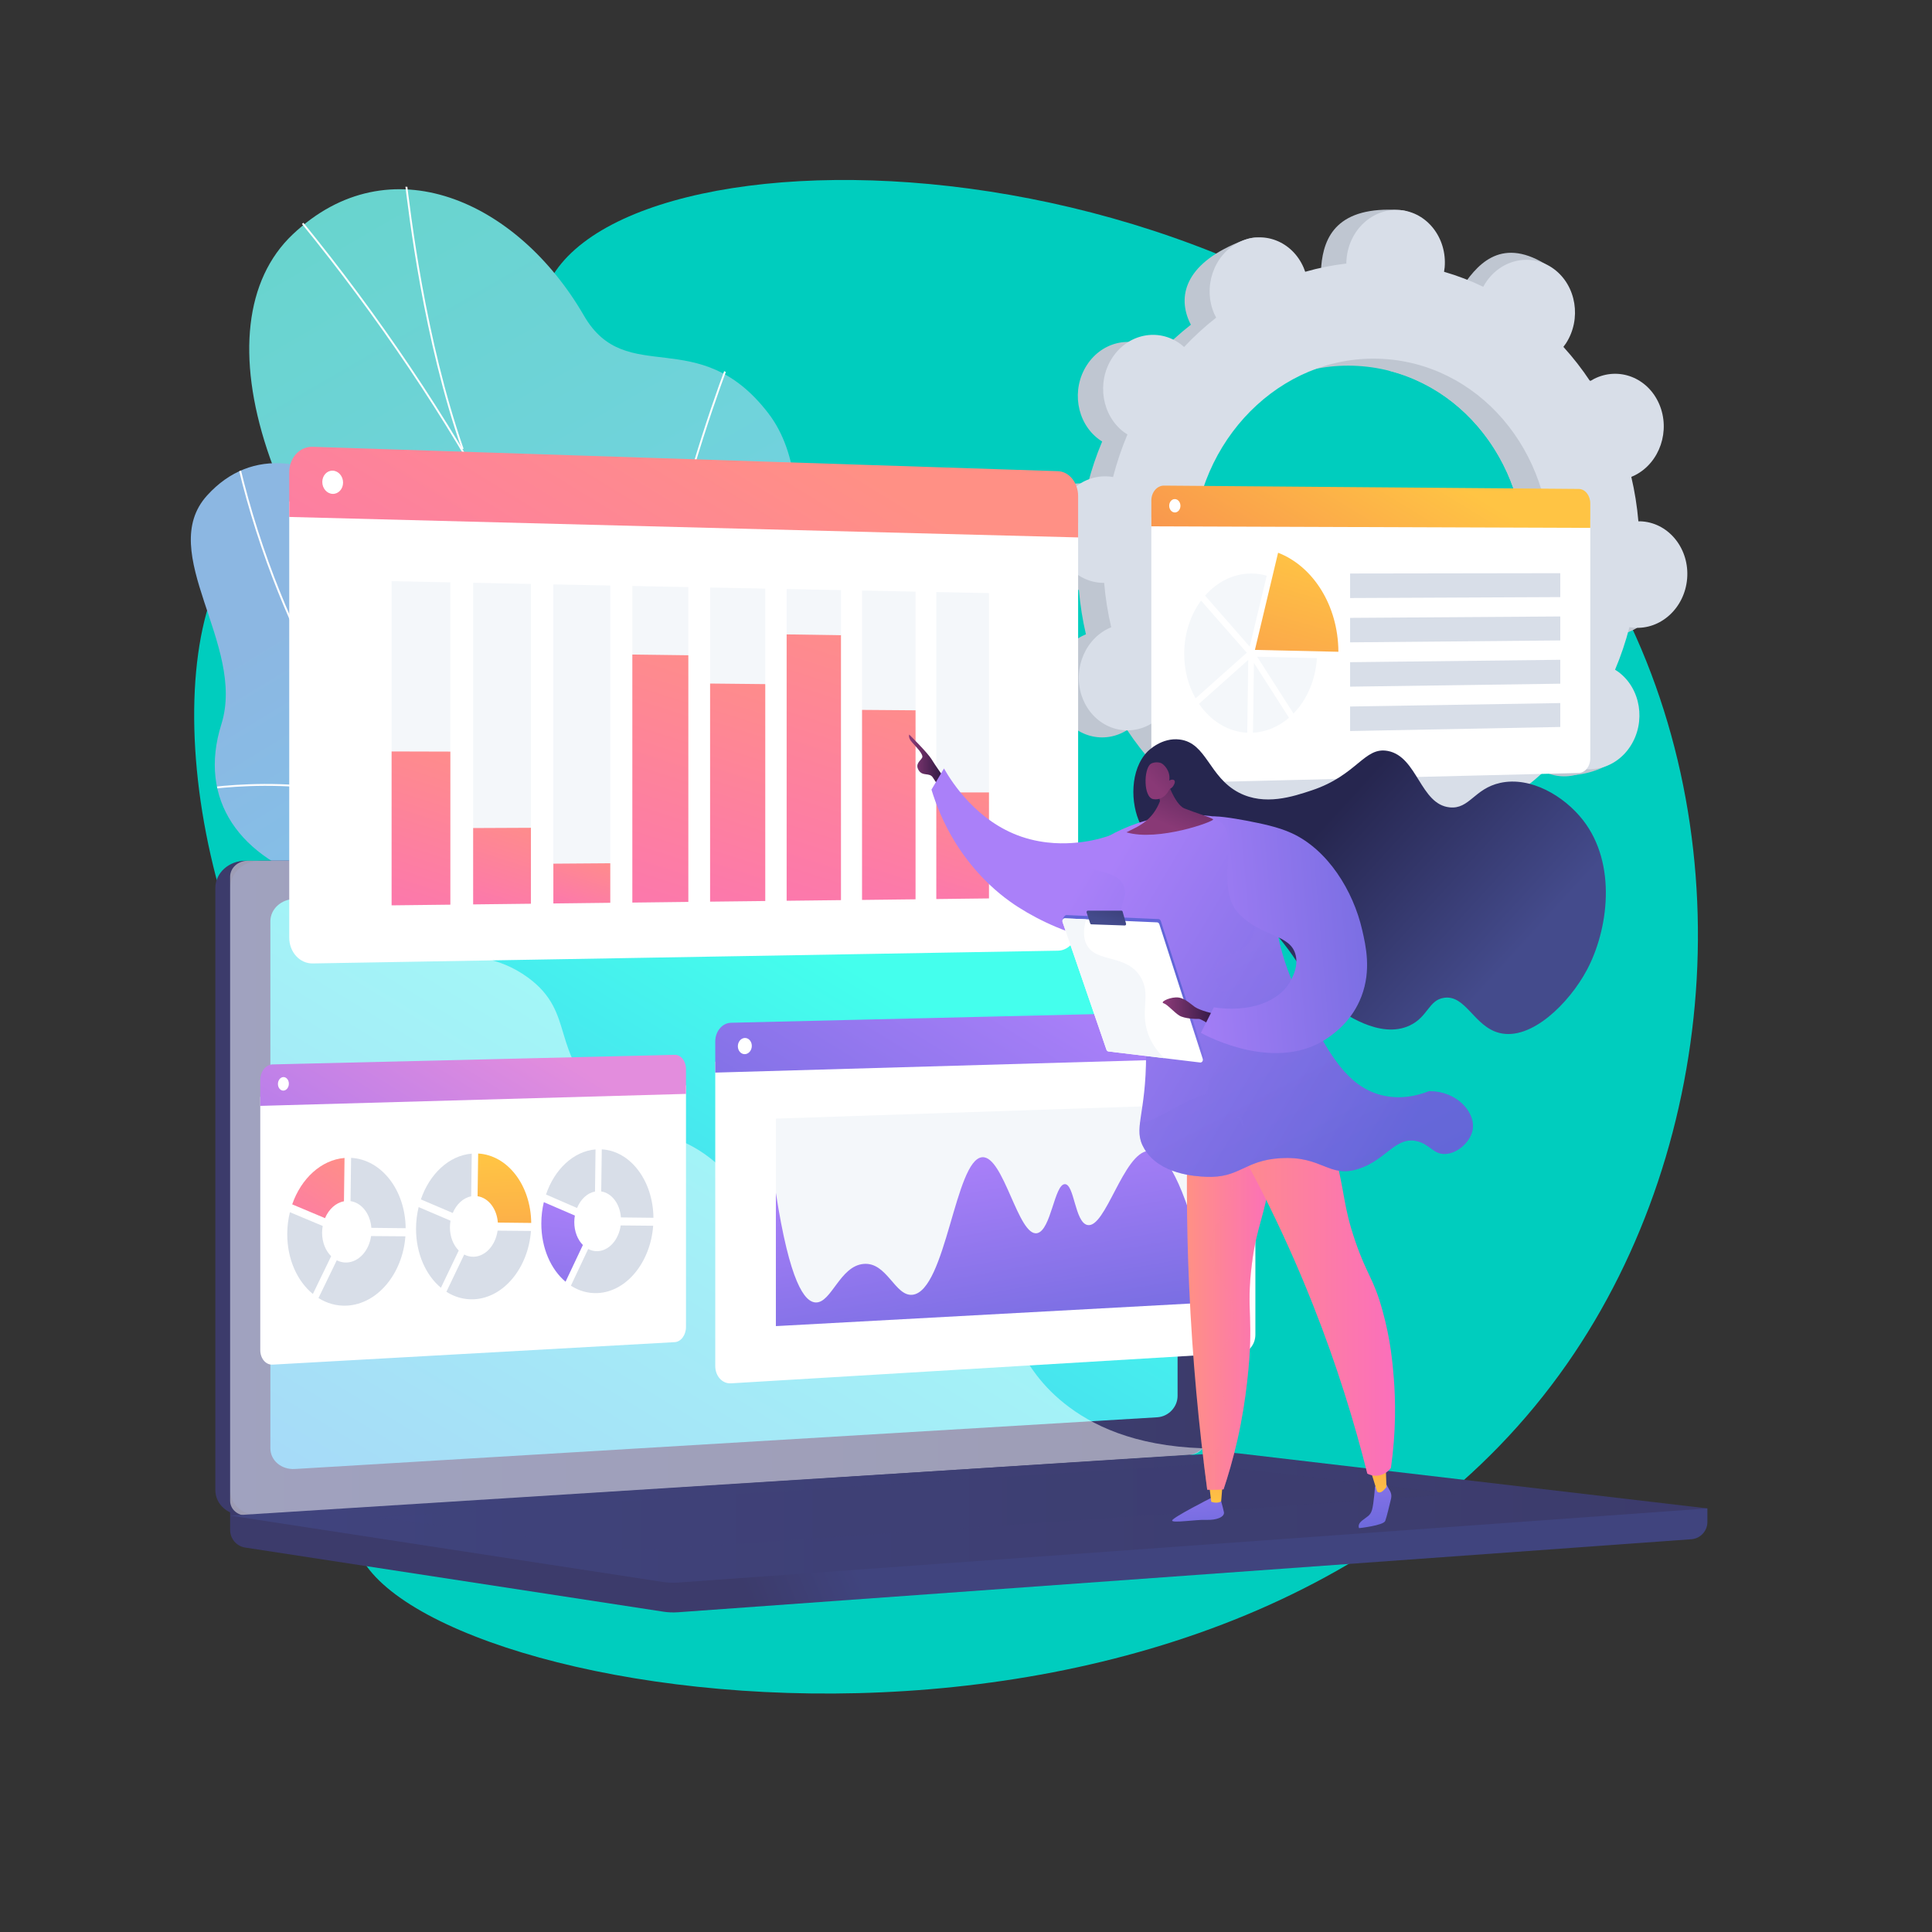 <svg version="1.2" xmlns="http://www.w3.org/2000/svg" viewBox="0 0 3710 3710" width="500" height="500">
	<rect x="0" y="0" width="3710" height="3710" fill="#333333" stroke="none"/>
	<title>Wavy_Bus-22_Single-12-ai</title>
	<defs>
		<linearGradient id="g1" x1="1450.2" y1="2752.2" x2="-234.9" y2="-161.7" gradientUnits="userSpaceOnUse">
			<stop offset="0" stop-color="#80cff9"/>
			<stop offset="1" stop-color="#60d6be"/>
			<stop offset="1" stop-color="#60d6be"/>
		</linearGradient>
		<clipPath clipPathUnits="userSpaceOnUse" id="cp1">
			<path d="m907.19 1432.9c-406.72-390.22-527.53-813.93-344.28-987.63 185.68-176 431.94-64.75 559.32 155.66 81.5 141.02 220.25 13.2 354.2 187.69 117.57 153.16 12.59 457.91-13.63 622.31-55.88 350.32 88.04 514.76 202.4 677.39l-615 72.32c22.38-58.55 43.85-109.62 54.33-145.82 54.75-188.98 62.73-268.91-197.34-581.92z"/>
		</clipPath>
		<linearGradient id="g2" x1="864.1" y1="1002.4" x2="1699" y2="2376.8" gradientUnits="userSpaceOnUse">
			<stop offset="0" stop-color="#8cb7e2"/>
			<stop offset="0" stop-color="#8cb7e2"/>
			<stop offset="1" stop-color="#70d5f6"/>
		</linearGradient>
		<clipPath clipPathUnits="userSpaceOnUse" id="cp2">
			<path d="m918.1 1340.76c36.54 282.16 161.87 173.03 290.81 186.14 169.71 192.78 206.26 385.86 9.5 579.46l-245.53-7.74c-90.01 6.37-198.27-8.64-206.36-128.54-9.15-135.61 12.66-224.99-147.3-273.3-159.96-48.32-239.53-161.44-194.07-306.11 47.84-152.24-127.18-329.28-27.42-439.25 173.84-191.6 482.33 95.53 520.37 389.34z"/>
		</clipPath>
		<linearGradient id="g3" x1="1868.2" y1="3542.3" x2="1669.5" y2="3625.7" gradientUnits="userSpaceOnUse">
			<stop offset="0" stop-color="#40447e"/>
			<stop offset="1" stop-color="#3c3b6b"/>
		</linearGradient>
		<linearGradient id="g4" x1="1661.8" y1="3051.3" x2="1462.8" y2="3134.9" gradientUnits="userSpaceOnUse">
			<stop offset="0" stop-color="#40447e"/>
			<stop offset="1" stop-color="#3c3b6b"/>
		</linearGradient>
		<linearGradient id="g5" x1="441.9" y1="1650.9" x2="2325" y2="1650.9" gradientUnits="userSpaceOnUse">
			<stop offset="0" stop-color="#40447e"/>
			<stop offset="1" stop-color="#3c3b6b"/>
		</linearGradient>
		<linearGradient id="g6" x1="2467.7" y1="2366" x2="1096.4" y2="4607.8" gradientUnits="userSpaceOnUse">
			<stop offset="0" stop-color="#44ffed"/>
			<stop offset="1" stop-color="#5674f2"/>
			<stop offset="1" stop-color="#5673f2"/>
		</linearGradient>
		<linearGradient id="g7" x1="441.9" y1="2787.8" x2="3278.7" y2="2787.8" gradientUnits="userSpaceOnUse">
			<stop offset="0" stop-color="#40447e"/>
			<stop offset="1" stop-color="#3c3b6b"/>
		</linearGradient>
		<linearGradient id="g8" x1="720.1" y1="2809.8" x2="2798.6" y2="2809.8" gradientUnits="userSpaceOnUse">
			<stop offset="0" stop-color="#40447e"/>
			<stop offset="1" stop-color="#3c3b6b"/>
		</linearGradient>
		<linearGradient id="g9" x1="3023.3" y1="1067" x2="2652.1" y2="1673.8" gradientUnits="userSpaceOnUse">
			<stop offset="0" stop-color="#ffc444"/>
			<stop offset="1" stop-color="#f36f56"/>
		</linearGradient>
		<linearGradient id="g10" x1="2456.9" y1="1044.8" x2="2281.7" y2="1667.5" gradientUnits="userSpaceOnUse">
			<stop offset="0" stop-color="#ffc444"/>
			<stop offset="1" stop-color="#f36f56"/>
		</linearGradient>
		<linearGradient id="g11" x1="2368" y1="2102.1" x2="1891.9" y2="2880.5" gradientUnits="userSpaceOnUse">
			<stop offset="0" stop-color="#aa80f9"/>
			<stop offset="1" stop-color="#6165d7"/>
		</linearGradient>
		<linearGradient id="g12" x1="2263.1" y1="2150" x2="2355.3" y2="2671.7" gradientUnits="userSpaceOnUse">
			<stop offset="0" stop-color="#aa80f9"/>
			<stop offset="1" stop-color="#6165d7"/>
		</linearGradient>
		<linearGradient id="g13" x1="2014.3" y1="1124.6" x2="1375.4" y2="2169" gradientUnits="userSpaceOnUse">
			<stop offset="0" stop-color="#ff9085"/>
			<stop offset="1" stop-color="#fb6fbb"/>
		</linearGradient>
		<linearGradient id="g14" x1="970.8" y1="1413.1" x2="812.5" y2="1906.9" gradientUnits="userSpaceOnUse">
			<stop offset="0" stop-color="#ff9085"/>
			<stop offset="1" stop-color="#fb6fbb"/>
		</linearGradient>
		<linearGradient id="g15" x1="1074.1" y1="1571.7" x2="986.9" y2="1844" gradientUnits="userSpaceOnUse">
			<stop offset="0" stop-color="#ff9085"/>
			<stop offset="1" stop-color="#fb6fbb"/>
		</linearGradient>
		<linearGradient id="g16" x1="1202.2" y1="1645.7" x2="1148.6" y2="1812.9" gradientUnits="userSpaceOnUse">
			<stop offset="0" stop-color="#ff9085"/>
			<stop offset="1" stop-color="#fb6fbb"/>
		</linearGradient>
		<linearGradient id="g17" x1="1490.1" y1="1213.5" x2="1246.8" y2="1972.7" gradientUnits="userSpaceOnUse">
			<stop offset="0" stop-color="#ff9085"/>
			<stop offset="1" stop-color="#fb6fbb"/>
		</linearGradient>
		<linearGradient id="g18" x1="1617.9" y1="1273.6" x2="1402.1" y2="1947" gradientUnits="userSpaceOnUse">
			<stop offset="0" stop-color="#ff9085"/>
			<stop offset="1" stop-color="#fb6fbb"/>
		</linearGradient>
		<linearGradient id="g19" x1="1795.3" y1="1172.2" x2="1535.7" y2="1982.3" gradientUnits="userSpaceOnUse">
			<stop offset="0" stop-color="#ff9085"/>
			<stop offset="1" stop-color="#fb6fbb"/>
		</linearGradient>
		<linearGradient id="g20" x1="1887.8" y1="1328.6" x2="1698.2" y2="1920.4" gradientUnits="userSpaceOnUse">
			<stop offset="0" stop-color="#ff9085"/>
			<stop offset="1" stop-color="#fb6fbb"/>
		</linearGradient>
		<linearGradient id="g21" x1="1973.6" y1="1499.5" x2="1860.3" y2="1853.1" gradientUnits="userSpaceOnUse">
			<stop offset="0" stop-color="#ff9085"/>
			<stop offset="1" stop-color="#fb6fbb"/>
		</linearGradient>
		<linearGradient id="g22" x1="1285.6" y1="2155.3" x2="907.8" y2="2773" gradientUnits="userSpaceOnUse">
			<stop offset="0" stop-color="#e38ddd"/>
			<stop offset="1" stop-color="#9571f6"/>
		</linearGradient>
		<linearGradient id="g23" x1="708" y1="2235.1" x2="551.5" y2="2483.5" gradientUnits="userSpaceOnUse">
			<stop offset="0" stop-color="#ff9085"/>
			<stop offset="1" stop-color="#fb6fbb"/>
		</linearGradient>
		<linearGradient id="g24" x1="1018.4" y1="2220" x2="1046.8" y2="2764.5" gradientUnits="userSpaceOnUse">
			<stop offset="0" stop-color="#ffc444"/>
			<stop offset="1" stop-color="#f36f56"/>
		</linearGradient>
		<linearGradient id="g25" x1="1129.3" y1="2300.2" x2="1087.6" y2="2773.8" gradientUnits="userSpaceOnUse">
			<stop offset="0" stop-color="#aa80f9"/>
			<stop offset="1" stop-color="#6165d7"/>
		</linearGradient>
		<linearGradient id="g26" x1="2340" y1="2753.7" x2="2358.7" y2="2992.1" gradientUnits="userSpaceOnUse">
			<stop offset="0" stop-color="#aa80f9"/>
			<stop offset="1" stop-color="#6165d7"/>
		</linearGradient>
		<linearGradient id="g27" x1="2320" y1="2889.2" x2="2316.6" y2="2641.2" gradientUnits="userSpaceOnUse">
			<stop offset="0" stop-color="#ffc444"/>
			<stop offset="1" stop-color="#f36f56"/>
		</linearGradient>
		<linearGradient id="g28" x1="2661.6" y1="2716.6" x2="2681.7" y2="2972.9" gradientUnits="userSpaceOnUse">
			<stop offset="0" stop-color="#aa80f9"/>
			<stop offset="1" stop-color="#6165d7"/>
		</linearGradient>
		<linearGradient id="g29" x1="2625.3" y1="2881.6" x2="2621.9" y2="2636.5" gradientUnits="userSpaceOnUse">
			<stop offset="0" stop-color="#ffc444"/>
			<stop offset="1" stop-color="#f36f56"/>
		</linearGradient>
		<linearGradient id="g30" x1="2280.3" y1="2066" x2="2445.2" y2="2066" gradientUnits="userSpaceOnUse">
			<stop offset="0" stop-color="#ff9085"/>
			<stop offset="1" stop-color="#fb6fbb"/>
		</linearGradient>
		<linearGradient id="g31" x1="2291.2" y1="2066" x2="2445.1" y2="2066" gradientUnits="userSpaceOnUse">
			<stop offset="0" stop-color="#ff9085"/>
			<stop offset="1" stop-color="#fb6fbb"/>
		</linearGradient>
		<linearGradient id="g32" x1="2327.6" y1="2054.5" x2="2676.9" y2="2054.5" gradientUnits="userSpaceOnUse">
			<stop offset="0" stop-color="#ff9085"/>
			<stop offset="1" stop-color="#fb6fbb"/>
		</linearGradient>
		<linearGradient id="g33" x1="2771.6" y1="1331.3" x2="3097.4" y2="1629.5" gradientUnits="userSpaceOnUse">
			<stop offset="0" stop-color="#26264f"/>
			<stop offset="1" stop-color="#444b8c"/>
		</linearGradient>
		<linearGradient id="g34" x1="1747.7" y1="1408.6" x2="1808" y2="1408.6" gradientUnits="userSpaceOnUse">
			<stop offset="0" stop-color="#893976"/>
			<stop offset="1" stop-color="#311944"/>
		</linearGradient>
		<linearGradient id="g35" x1="2148.1" y1="1566.5" x2="2770.5" y2="1936.4" gradientUnits="userSpaceOnUse">
			<stop offset="0" stop-color="#aa80f9"/>
			<stop offset="1" stop-color="#6165d7"/>
		</linearGradient>
		<linearGradient id="g36" x1="2248.6" y1="1466.8" x2="2902.2" y2="1855.2" gradientUnits="userSpaceOnUse">
			<stop offset="0" stop-color="#aa80f9"/>
			<stop offset="1" stop-color="#6165d7"/>
		</linearGradient>
		<linearGradient id="g37" x1="2364.5" y1="1951" x2="2255.3" y2="2132" gradientUnits="userSpaceOnUse">
			<stop offset="0" stop-color="#6165d7"/>
			<stop offset="1" stop-color="#aa80f9"/>
		</linearGradient>
		<linearGradient id="g38" x1="2194.7" y1="1676.1" x2="2162.6" y2="1781.1" gradientUnits="userSpaceOnUse">
			<stop offset="0" stop-color="#26264f"/>
			<stop offset="1" stop-color="#444b8c"/>
		</linearGradient>
		<linearGradient id="g39" x1="2237.8" y1="1913.3" x2="2331.5" y2="1913.3" gradientUnits="userSpaceOnUse">
			<stop offset="0" stop-color="#893976"/>
			<stop offset="1" stop-color="#311944"/>
		</linearGradient>
		<linearGradient id="g40" x1="2463.1" y1="1420.3" x2="2911.8" y2="2288" gradientUnits="userSpaceOnUse">
			<stop offset="0" stop-color="#aa80f9"/>
			<stop offset="1" stop-color="#6165d7"/>
		</linearGradient>
		<linearGradient id="g41" x1="2210.8" y1="1577.1" x2="2819" y2="1524.5" gradientUnits="userSpaceOnUse">
			<stop offset="0" stop-color="#aa80f9"/>
			<stop offset="1" stop-color="#6165d7"/>
		</linearGradient>
		<linearGradient id="g42" x1="2177.9" y1="1557.9" x2="2254.5" y2="1374.9" gradientUnits="userSpaceOnUse">
			<stop offset="0" stop-color="#893976"/>
			<stop offset="1" stop-color="#311944"/>
		</linearGradient>
		<linearGradient id="g43" x1="2191.4" y1="1480" x2="2364.3" y2="1319.3" gradientUnits="userSpaceOnUse">
			<stop offset="0" stop-color="#893976"/>
			<stop offset="1" stop-color="#311944"/>
		</linearGradient>
	</defs>
	<style>
		.s0 { fill: #00cdbe } 
		.s1 { fill: url(#g1) } 
		.s2 { fill: #fcfdfe } 
		.s3 { fill: url(#g2) } 
		.s4 { fill: url(#g3) } 
		.s5 { fill: url(#g4) } 
		.s6 { fill: url(#g5) } 
		.s7 { fill: url(#g6) } 
		.s8 { fill: #ffffff } 
		.s9 { opacity: .5;mix-blend-mode: soft-light;fill: #ffffff } 
		.s10 { fill: url(#g7) } 
		.s11 { opacity: .3;mix-blend-mode: multiply;fill: url(#g8) } 
		.s12 { fill: #bfc6d1 } 
		.s13 { fill: #d8dee8 } 
		.s14 { fill: url(#g9) } 
		.s15 { fill: url(#g10) } 
		.s16 { fill: #f4f7fa } 
		.s17 { fill: url(#g11) } 
		.s18 { fill: url(#g12) } 
		.s19 { fill: url(#g13) } 
		.s20 { fill: url(#g14) } 
		.s21 { fill: url(#g15) } 
		.s22 { fill: url(#g16) } 
		.s23 { fill: url(#g17) } 
		.s24 { fill: url(#g18) } 
		.s25 { fill: url(#g19) } 
		.s26 { fill: url(#g20) } 
		.s27 { fill: url(#g21) } 
		.s28 { fill: url(#g22) } 
		.s29 { fill: url(#g23) } 
		.s30 { fill: url(#g24) } 
		.s31 { fill: url(#g25) } 
		.s32 { fill: url(#g26) } 
		.s33 { fill: url(#g27) } 
		.s34 { fill: url(#g28) } 
		.s35 { fill: url(#g29) } 
		.s36 { fill: url(#g30) } 
		.s37 { opacity: .3;mix-blend-mode: multiply;fill: url(#g31) } 
		.s38 { fill: url(#g32) } 
		.s39 { fill: url(#g33) } 
		.s40 { fill: url(#g34) } 
		.s41 { fill: url(#g35) } 
		.s42 { fill: url(#g36) } 
		.s43 { fill: url(#g37) } 
		.s44 { fill: url(#g38) } 
		.s45 { fill: url(#g39) } 
		.s46 { opacity: .3;mix-blend-mode: multiply;fill: url(#g40) } 
		.s47 { fill: url(#g41) } 
		.s48 { fill: url(#g42) } 
		.s49 { fill: url(#g43) } 
	</style>
	<g id="Illustration">
		<g id="&lt;Group&gt;">
			<path id="&lt;Path&gt;" class="s0" d="m3085.3 1111.4c265.3 466.9 220.9 1081.7-76.1 1507.5-635.8 911.6-2220.6 657-2323.6 353.7-45.8-134.7 194.7-296.7 126.3-569.1-31.9-126.8-103.9-170.5-190-282.6-286.3-373-322.1-973.3-126.2-1104.4 132-88.5 304.1 79.9 444.2-22.8 143.9-105.6 30.2-333.1 127.2-473.4 217.6-314.9 1538.7-252.6 2018.2 591.1z"/>
			<g id="&lt;Group&gt;">
				<g id="&lt;Group&gt;">
					<g id="&lt;Group&gt;">
						<g id="&lt;Group&gt;">
							<path id="&lt;Path&gt;" class="s1" d="m906.2 1437.9c-406.7-390.2-527.5-813.9-344.3-987.6 185.7-176 431.9-64.8 559.3 155.6 81.5 141 220.3 13.2 354.2 187.7 117.6 153.2 12.6 457.9-13.6 622.3-55.9 350.3 88 514.8 202.4 677.4l-615 72.3c22.4-58.5 43.8-109.6 54.3-145.8 54.8-189 62.8-268.9-197.3-581.9z"/>
							<g id="&lt;Clip Group&gt;" clip-path="url(#cp1)">
								<g id="&lt;Group&gt;" style="mix-blend-mode: soft-light">
									<g id="&lt;Group&gt;">
										<path id="&lt;Path&gt;" class="s2" d="m1364 2087.6c-16.5-78.9-36.1-152.5-56.8-230.4l-6.9-26c-12.2-36.9-23.3-73.6-34.1-109.1-24.2-80.2-47.1-155.9-82.5-233.3-1.5-4.7-2.7-9.3-4.1-14.2-4.7-17.4-9.6-35.3-24.3-49.8l-0.4-0.7c-155.2-418.1-399.3-811.2-725.4-1168.4l2.7-2.4c326.3 357.4 570.5 750.8 725.9 1169.2 15.2 15.1 20.4 34.3 25 51.2 1.3 4.8 2.6 9.4 4 13.8 35.4 77.4 58.3 153.3 82.6 233.6 10.7 35.5 21.8 72.2 34.1 109.1l6.9 26.1c20.7 78 40.3 151.6 56.8 230.6z"/>
										<path id="&lt;Path&gt;" class="s2" d="m1258.4 1708.3c-57.9-201.9-15.2-471.4 30.8-662 49.8-206.4 114.1-367.2 114.8-368.8l3.3 1.3c-0.6 1.6-64.9 162.2-114.7 368.4-45.9 190.1-88.5 459-30.7 660.1z"/>
										<path id="&lt;Path&gt;" class="s2" d="m886.8 862.9c-73.4-210.7-101.7-449-111-527.2-1.7-15-2.9-24.9-3.5-26.7l3.5-1.1c0.6 2.1 1.5 9.9 3.6 27.3 9.3 78.2 37.5 316.1 110.8 526.5z"/>
										<path id="&lt;Path&gt;" class="s2" d="m1056 1186.2c-122.1-165.9-545.3-228.9-549.6-229.6l0.5-3.5c4.3 0.6 429 63.8 552 230.9z"/>
									</g>
								</g>
							</g>
						</g>
						<g id="&lt;Group&gt;">
							<path id="&lt;Path&gt;" class="s3" d="m918.1 1340.8c36.5 282.1 161.9 173 290.8 186.1 169.7 192.8 206.3 385.9 9.5 579.5l-245.5-7.8c-90 6.4-198.3-8.6-206.4-128.5-9.1-135.6 12.7-225-147.3-273.3-159.9-48.3-239.5-161.5-194.1-306.1 47.9-152.3-127.1-329.3-27.4-439.3 173.9-191.6 482.4 95.5 520.4 389.4z"/>
							<g id="&lt;Clip Group&gt;" clip-path="url(#cp2)">
								<g id="&lt;Group&gt;" style="mix-blend-mode: soft-light">
									<g id="&lt;Group&gt;">
										<path id="&lt;Path&gt;" class="s2" d="m1037.5 1839.4c-113.7-98.4-215.4-210.6-302.2-333.5-87.6-124-159-257.3-212-396.1-30.4-79.6-54.9-161.5-72.8-243.3l3.6-0.8c17.8 81.7 42.3 163.4 72.6 242.8 53 138.5 124.1 271.5 211.6 395.2 86.6 122.7 188.1 234.7 301.6 332.9z"/>
										<path id="&lt;Path&gt;" class="s2" d="m796 2025.1l-2-3.1c42.1-28.1 92.9-52.1 150.9-71.4 27.6-9.2 55.3-16.3 82.3-21.3l0.6 3.6c-26.8 5-54.3 12.1-81.8 21.2-57.7 19.2-108.1 43.1-150 71z"/>
										<path id="&lt;Path&gt;" class="s2" d="m791.7 1581c-138.8-105.9-402.7-63.7-405.3-63.3l-0.6-3.6c2.7-0.4 268.1-42.9 408.1 63.9z"/>
										<path id="&lt;Path&gt;" class="s2" d="m601.1 1284.5c-59.9-187.9 58.1-427 59.3-429.4l3.2 1.6c-1.2 2.4-118.5 240.2-59 426.7z"/>
									</g>
								</g>
							</g>
						</g>
					</g>
				</g>
			</g>
			<g id="&lt;Group&gt;">
				<path id="&lt;Path&gt;" class="s4" d="m3278.7 2922.6c0 17.4-13.4 31.9-30.8 33.2l-1945.9 140.2c-9.6 0.7-19.3 0.3-28.8-1.2l-802.2-123c-16.7-2.5-29.1-16.9-29.1-33.9v-62.5l2836.8 21.2z"/>
				<g id="&lt;Group&gt;">
					<path id="&lt;Path&gt;" class="s5" d="m2249.2 2795.3l-1778 114.3c-31.8 2-57.7-19.7-57.7-48.6v-1155.8c0-28.9 25.9-52.3 57.7-52.3h1778c26.3 0 47.4 21.2 47.4 47.3v1044.8c0 26.1-21.1 48.6-47.4 50.3z"/>
					<path id="&lt;Path&gt;" class="s6" d="m2277.6 2795.3l-1778 114.3c-31.8 2-57.7-19.7-57.7-48.6v-1155.8c0-28.9 25.9-52.3 57.7-52.3h1778c26.2 0 47.4 21.2 47.4 47.3v1044.8c0 26.1-21.2 48.6-47.4 50.3z"/>
					<path id="&lt;Path&gt;" class="s7" d="m2222.2 2721.6l-1656 99.3c-25.9 1.5-47-16.3-47-39.8v-1012c0-23.6 21.1-42.7 47-42.8l1656-6.3c21.6 0 39.1 17.3 39.1 38.7v921.8c0 21.4-17.5 39.8-39.1 41.1z"/>
					<path id="&lt;Path&gt;" class="s8" d="m1451.4 1684.5c0 10.8-9.2 19.5-20.5 19.5-11.3 0.1-20.5-8.6-20.5-19.4 0-10.8 9.2-19.5 20.5-19.5 11.3 0 20.5 8.7 20.5 19.4z"/>
					<path id="&lt;Path&gt;" class="s9" d="m2043.3 2694.5c52.1 41.8 133.6 82.2 266.3 86.6-5.1 6.9-13 11.6-21.9 12.2l-1812.1 116.9c-18.6 1.2-33.7-11.5-33.7-28.5v-1198.1c0-16.9 15.1-30.7 33.7-30.7h106.3c13.5 53.4 39.2 103.5 86 138 108.7 80 231.7 2.8 345.8 86.2 94.1 68.7 39.5 143.2 148.7 239 86.4 75.7 142.3 47.4 228.3 131.6 77.6 75.9 46.6 113.8 109.7 164.7 104 83.8 211.7-1.2 348.8 65.9 109.9 53.8 92.2 134.4 194.1 216.2z"/>
				</g>
				<path id="&lt;Path&gt;" class="s10" d="m2378.8 2790.9l899.9 105.7-1976.7 142.4c-9.6 0.7-19.3 0.3-28.8-1.1l-831.3-127.5 1906.6-120.3c10.1-0.6 20.2-0.3 30.3 0.8z"/>
				<path id="&lt;Path&gt;" class="s11" d="m720.1 2913.4l1587.3-101.6 491.2 57.2-1573.6 108.6z"/>
			</g>
			<g id="&lt;Group&gt;">
				<path id="&lt;Compound Path&gt;" fill-rule="evenodd" class="s12" d="m3080.5 1217.8c-7.3 28.2-16.5 55.6-27.6 81.8 2.3 1.4 4.5 2.9 6.7 4.5 42.7 32 52.9 95.7 22.7 142.3-30.1 46.6-89.1 58.4-131.8 26.4-2.2-1.6-4.3-3.4-6.4-5.3-19.1 20.5-39.7 39.3-61.6 56.4 1.4 2.5 2.6 5 3.8 7.7 21.9 51 1.2 112.1-46.2 136.5-47.5 24.3-103.7 2.8-125.6-48.2-1.1-2.6-2-5.3-2.9-7.9-25.7 7.4-52.2 12.7-79.1 15.7 0 2.9-0.1 5.8-0.3 8.7-4.8 56.4-50.8 98.5-102.8 94.1-52.1-4.4-90.4-53.6-85.6-109.9 0.2-3 0.6-5.8 1.1-8.7q-26.1-7.5-50.9-17.8c-34 41.5-119.8 53.3-160.5 22.9-42.7-32-52.9-95.7-22.7-142.3 1.5-2.4 3.2-4.7 5-6.9-18.7-20.5-35.9-42.5-51.3-65.9-2.4 1.4-4.7 2.9-7.2 4.1-47.4 24.4-103.7 2.8-125.6-48.1-21.9-51-1.2-112.1 46.3-136.5 2.4-1.2 4.8-2.3 7.3-3.3-6.5-27.7-11-56.2-13.5-85.3-2.7 0-5.4 0-8.1-0.2-52-4.4-90.3-53.6-85.6-110 4.8-56.3 50.8-98.4 102.8-94 2.7 0.2 5.4 0.6 8 1.1 7.3-28.3 16.5-55.7 27.6-81.9-2.3-1.4-4.5-2.8-6.7-4.5-42.7-31.9-52.9-95.6-22.7-142.2 30.1-46.6 89.1-58.5 131.8-26.5 2.2 1.7 4.3 3.5 6.4 5.3 19.1-20.5 39.7-39.3 61.6-56.4-1.4-2.5-2.7-5-3.8-7.7-21.9-51-4.5-112.5 104-154.1 49.8-19.1 45.9 14.9 67.8 65.9 1.1 2.6 2 5.2 2.9 7.9 25.7-7.5 52.1-12.7 79.1-15.8 0-2.9 0.1-5.8 0.3-8.7 4.8-56.3 30.8-115.9 151.4-107.6 52 3.5 41.8 67.1 37 123.5-0.2 2.9-0.6 5.7-1.1 8.6 26 7.5 51.2 17.2 75.3 28.8 1.3-2.5 2.7-4.9 4.2-7.3 30.2-46.6 89.2-58.5 131.9-26.5 42.7 31.9 52.9 95.6 22.7 142.2-1.5 2.5-3.2 4.7-5 7 18.7 20.5 35.9 42.5 51.3 65.9 2.4-1.5 4.7-2.9 7.2-4.2 47.4-24.4 103.7-2.8 125.6 48.2 21.9 50.9 1.2 112-46.3 136.4-2.4 1.3-4.9 2.3-7.3 3.3 6.5 27.7 11 56.2 13.5 85.3 2.7 0 5.3 0 8 0.3 52.1 4.3 90.4 53.6 85.7 109.9-4.8 56.3-50.8 98.5-102.8 94.1-2.7-0.2-5.4-0.7-8-1.1zm-681.8 369.9c1.3-1.9-19.5-2.1-26.7-3.4q10.9 5.2 22 9.8 2.6-3.1 4.7-6.4zm-26.7-3.4q-1.2-0.6-2.4-1.2c-0.3 0.5 0.7 0.9 2.4 1.2zm554.8-481.8c17.2-204.5-122-383.2-310.9-399.2-188.9-15.9-356 137.1-373.3 341.6-17.2 204.6 122 383.3 310.9 399.2 188.9 15.9 356-137 373.3-341.6z"/>
				<path id="&lt;Path&gt;" class="s12" d="m3084.1 929.3c6.5 27.7 11 56.2 13.5 85.3 2.7 0 5.3 0 8 0.3 52.1 4.3 90.4 53.6 85.7 109.9-4.8 56.3-50.8 98.5-102.8 94.1-2.7-0.2-5.4-0.7-8-1.1-7.3 28.2-16.5 55.6-27.6 81.8 2.3 1.4 4.5 2.9 6.7 4.5 42.7 32 89.6 89.6 59.5 136.2-30.1 46.6-125.9 64.5-168.6 32.5-2.2-1.6-4.3-3.4-6.4-5.3-19.2 20.5-39.7 39.3-61.6 56.4 1.4 2.5 2.6 5 3.8 7.7 21.9 51 34.6 106.6-13.7 129.3-87.2 41-136.2 10-158.1-41-1.1-2.6-2-5.3-2.9-7.9q-18.8 5.4-38 9.3c3-46.8 6.1-93.6 6.5-140.3 0.1-17.2-0.3-34.4-0.6-51.6 132.2-43 234-169.6 247.3-326.9 15.6-185.5-97.5-349.8-259.6-390.6 10-88.3 21-176.4 32.6-264.5 18.2 20.3 28.4 48.8 25.8 79.5-0.2 2.9-0.6 5.7-1.1 8.6 26 7.5 51.2 17.2 75.3 28.8 1.3-2.5 2.7-4.9 4.2-7.3 30.2-46.6 75.3-102.8 162.2-50.7 45.7 27.4 22.6 119.8-7.6 166.4-1.5 2.5-3.2 4.7-5 7 18.7 20.5 35.9 42.5 51.3 65.9 2.4-1.5 4.7-2.9 7.2-4.2 47.4-24.4 103.7-2.8 125.6 48.2 21.9 50.9 1.2 112-46.3 136.4-2.4 1.3-4.9 2.3-7.3 3.3z"/>
				<path id="&lt;Compound Path&gt;" fill-rule="evenodd" class="s13" d="m3129 1204.2c-7.3 28.3-16.5 55.6-27.6 81.8 2.3 1.4 4.5 2.9 6.7 4.5 42.7 32 52.9 95.7 22.8 142.3-30.1 46.6-89.2 58.4-131.9 26.5-2.2-1.7-4.3-3.5-6.3-5.3-19.2 20.4-39.8 39.3-61.6 56.3 1.3 2.5 2.6 5.1 3.7 7.7 21.9 51 1.2 112.1-46.2 136.5-47.4 24.4-103.6 2.8-125.5-48.2-1.2-2.6-2.1-5.3-3-7.9-25.7 7.4-52.1 12.7-79.1 15.8 0 2.9 0 5.7-0.3 8.7-4.7 56.3-50.8 98.4-102.8 94-52-4.3-90.3-53.6-85.6-109.9 0.2-2.9 0.7-5.8 1.1-8.6-26-7.6-51.2-17.2-75.3-28.8-1.3 2.5-2.7 4.9-4.2 7.3-30.1 46.6-89.2 58.5-131.9 26.5-42.6-32-52.8-95.7-22.7-142.3 1.6-2.4 3.3-4.7 5-6.9-18.7-20.5-35.8-42.5-51.3-65.9-2.3 1.5-4.7 2.9-7.2 4.2-47.4 24.3-103.6 2.8-125.5-48.2-21.9-51-1.2-112.1 46.2-136.4 2.4-1.3 4.9-2.3 7.4-3.4-6.6-27.7-11.1-56.2-13.6-85.3-2.6 0.1-5.3 0-8-0.2-52-4.4-90.4-53.6-85.6-109.9 4.7-56.4 50.7-98.5 102.8-94.1 2.7 0.2 5.3 0.6 7.9 1.1 7.3-28.3 16.6-55.6 27.6-81.8-2.2-1.5-4.5-2.9-6.7-4.5-42.6-32-52.8-95.7-22.7-142.3 30.1-46.6 89.1-58.5 131.8-26.5 2.3 1.7 4.3 3.5 6.4 5.3 19.2-20.4 39.8-39.3 61.6-56.3-1.3-2.5-2.6-5.1-3.8-7.7-21.9-51-1.2-112.1 46.3-136.5 47.4-24.4 103.6-2.8 125.5 48.2 1.1 2.6 2.1 5.3 3 7.9 25.7-7.4 52.1-12.7 79-15.8 0-2.9 0.1-5.7 0.4-8.7 4.7-56.3 50.7-98.4 102.8-94 52 4.3 90.3 53.6 85.6 109.9-0.3 2.9-0.7 5.8-1.2 8.6 26.1 7.6 51.2 17.2 75.3 28.8 1.4-2.5 2.7-4.9 4.3-7.3 30.1-46.6 89.1-58.5 131.8-26.5 42.7 32 52.9 95.7 22.8 142.3-1.6 2.4-3.3 4.7-5 6.9 18.6 20.5 35.8 42.5 51.3 65.9 2.3-1.5 4.7-2.9 7.1-4.2 47.5-24.4 103.7-2.8 125.6 48.2 21.9 51 1.2 112.1-46.2 136.4-2.5 1.3-4.9 2.3-7.4 3.4 6.5 27.7 11.1 56.2 13.6 85.3 2.6-0.1 5.3 0 8 0.2 52 4.4 90.3 53.6 85.6 109.9-4.7 56.4-50.8 98.5-102.8 94.1-2.7-0.2-5.3-0.6-8-1.1zm-153.7-115.2c17.2-204.6-122-383.3-310.9-399.2-188.9-15.9-356 137-373.2 341.5-17.2 204.6 121.9 383.3 310.8 399.2 189 15.9 356.1-137 373.3-341.5z"/>
			</g>
			<g id="&lt;Group&gt;">
				<g id="&lt;Group&gt;">
					<path id="&lt;Path&gt;" class="s8" d="m3053.8 997.4v458.9c0 15.2-9.9 27.8-22.2 28.1l-796.3 19.5c-13.5 0.3-24.4-12.4-24.4-28.4v-482z"/>
					<path id="&lt;Path&gt;" class="s14" d="m3053.8 966.7v47l-842.9-3v-49.4c0-16 10.9-28.9 24.4-28.8l796.3 6.4c12.3 0.1 22.2 12.6 22.2 27.8z"/>
					<g id="&lt;Group&gt;">
						<g id="&lt;Group&gt;">
							<g id="&lt;Group&gt;">
								<path id="&lt;Path&gt;" class="s15" d="m2409.8 1248l44.5-186.6c67.1 26 115.4 101.2 115.8 190.2z"/>
							</g>
							<g id="&lt;Group&gt;">
								<path id="&lt;Path&gt;" class="s16" d="m2528.8 1263.8c-2.5 42.4-19.4 80.3-44.9 106.4l-69.8-109.1z"/>
								<path id="&lt;Path&gt;" class="s16" d="m2399.8 1241.7c-27-30.8-59.7-68.1-85.7-97.9 23.1-26.3 54.2-42.5 88.4-42.5 10.3 0 20.4 1.4 30 4.2z"/>
								<path id="&lt;Path&gt;" class="s16" d="m2394.2 1253.4l-98.3 87.6c-13.9-24.3-21.9-53.7-21.9-85.4 0-39.2 12.2-75 32.4-102.3q10.8 12.4 24 27.5c26.6 30.3 53.3 60.7 63.8 72.6z"/>
								<path id="&lt;Path&gt;" class="s16" d="m2397 1267.2l-1.9 139.9c-37.3-1.9-70.5-23-92.7-55.6z"/>
								<path id="&lt;Path&gt;" class="s16" d="m2407.9 1273l67.4 105.3c-19.7 16.9-43.5 27.4-69.2 28.7z"/>
							</g>
						</g>
						<path id="&lt;Path&gt;" class="s13" d="m2996.2 1146.6l-403.6 1.8v-47.1l403.6-0.6z"/>
						<path id="&lt;Path&gt;" class="s13" d="m2996.2 1229.8l-403.6 3.7v-47l403.6-2.7z"/>
						<path id="&lt;Path&gt;" class="s13" d="m2996.2 1312.9l-403.6 5.7v-47l403.6-4.6z"/>
						<path id="&lt;Path&gt;" class="s13" d="m2996.2 1396l-403.6 7.8v-47.1l403.6-6.6z"/>
					</g>
					<path id="&lt;Path&gt;" class="s8" d="m2266.8 971.3c0 7.1-4.8 12.8-10.8 12.8-5.9-0.1-10.8-5.8-10.8-12.9 0-7.2 4.9-12.9 10.8-12.8 6 0 10.8 5.8 10.8 12.9z"/>
				</g>
				<g id="&lt;Group&gt;">
					<path id="&lt;Path&gt;" class="s8" d="m2410.7 2010.2v552.6c0 18.3-12.2 33.9-27.1 34.8l-979.9 58.8c-16.7 1-30.2-13.9-30.2-33.3v-584.3z"/>
					<path id="&lt;Path&gt;" class="s17" d="m2410.7 1973.3v56.6l-1037.2 29.8v-59.9c0-19.4 13.5-35.4 30.2-35.8l979.9-23.3c14.9-0.4 27.1 14.2 27.1 32.6z"/>
					<path id="&lt;Path&gt;" class="s16" d="m2305.2 2502.1l-815.3 44.4v-398.4l815.3-27.3z"/>
					<path id="&lt;Path&gt;" class="s18" d="m2305.2 2502.1l-815.3 44.4v-256.1c26.7 172.8 55.1 209.9 76.6 210.7 30.1 1 46.3-70 91.8-74 45.2-4.1 60.4 63.2 94.2 59.2 64.2-7.8 81.7-260.3 133.7-264.1 41.3-3 69.2 153.7 105.6 145.8 26.6-5.7 33-94.1 53.1-94.1 18.2 0.1 19 72.7 43 78.4 35.1 8.3 69.3-139.4 117.7-142.3 26.8-1.6 60.1 41.1 99.6 189.3 0 81.7 0 21.1 0 102.8z"/>
					<path id="&lt;Path&gt;" class="s8" d="m1443.7 2008.4c0 8.6-6 15.7-13.4 15.9-7.4 0.2-13.4-6.6-13.4-15.2 0-8.6 6-15.7 13.4-15.9 7.4-0.2 13.4 6.6 13.4 15.2z"/>
				</g>
				<g id="&lt;Group&gt;">
					<g id="&lt;Group&gt;">
						<path id="&lt;Path&gt;" class="s8" d="m2070.3 1004.4v774c0 25.7-17.3 46.9-38.7 47.2l-1431.1 24.5c-24.9 0.4-45.1-21.8-45.1-49.6v-837.7z"/>
						<path id="&lt;Path&gt;" class="s19" d="m2070.3 952.6v79.4l-1514.9-39.3v-85.8c0-27.9 20.2-49.7 45.1-48.9l1431.1 46.8c21.4 0.7 38.7 22.1 38.7 47.8z"/>
						<path id="&lt;Path&gt;" class="s8" d="m658.8 926.7c0 12.3-8.9 22-19.9 21.7-11.1-0.3-20-10.5-20-22.9 0-12.3 8.9-22 20-21.7 11 0.4 19.9 10.6 19.9 22.9z"/>
					</g>
					<g id="&lt;Group&gt;">
						<path id="&lt;Path&gt;" class="s16" d="m864.8 1737.2l-112.8 1.3v-622.5l112.8 2.3z"/>
						<path id="&lt;Path&gt;" class="s20" d="m864.8 1737.2l-112.8 1.3v-295.5l112.8 0.3z"/>
						<path id="&lt;Path&gt;" class="s16" d="m1019.5 1735.4l-110.9 1.3v-617.6l110.9 2.2z"/>
						<path id="&lt;Path&gt;" class="s21" d="m1019.5 1735.4l-110.9 1.3v-146.6l110.9-0.5z"/>
						<path id="&lt;Path&gt;" class="s16" d="m1171.9 1733.6l-109.3 1.3v-612.7l109.3 2.2z"/>
						<path id="&lt;Path&gt;" class="s22" d="m1171.9 1733.6l-109.3 1.3v-76.4l109.3-0.8z"/>
						<path id="&lt;Path&gt;" class="s16" d="m1321.8 1731.9l-107.5 1.3v-608l107.5 2.2z"/>
						<path id="&lt;Path&gt;" class="s23" d="m1321.8 1731.9l-107.5 1.3v-476.3l107.5 1.4z"/>
						<path id="&lt;Path&gt;" class="s16" d="m1469.5 1730.2l-105.9 1.2v-603.2l105.9 2.1z"/>
						<path id="&lt;Path&gt;" class="s24" d="m1469.5 1730.2l-105.9 1.2v-418.8l105.9 1.1z"/>
						<path id="&lt;Path&gt;" class="s16" d="m1614.9 1728.5l-104.3 1.2v-598.6l104.3 2.1z"/>
						<path id="&lt;Path&gt;" class="s25" d="m1614.9 1728.5l-104.3 1.2v-511.5l104.3 1.6z"/>
						<path id="&lt;Path&gt;" class="s16" d="m1758.1 1726.9l-102.7 1.2v-594.1l102.7 2.1z"/>
						<path id="&lt;Path&gt;" class="s26" d="m1758.1 1726.9l-102.7 1.2v-364.9l102.7 0.8z"/>
						<path id="&lt;Path&gt;" class="s16" d="m1899.1 1725.2l-101.1 1.2v-589.5l101.1 2z"/>
						<path id="&lt;Path&gt;" class="s27" d="m1899.1 1725.2l-101.1 1.2v-204.7h101.1z"/>
					</g>
				</g>
				<g id="&lt;Group&gt;">
					<g id="&lt;Group&gt;">
						<path id="&lt;Path&gt;" class="s8" d="m1317.3 2084.1v464.1c0 15.4-9.6 28.4-21.5 29.1l-772.4 43.2c-13 0.7-23.6-11.8-23.6-27.9v-486.3z"/>
						<path id="&lt;Path&gt;" class="s28" d="m1317.3 2053v47.6l-817.5 23v-49.8c0-16.2 10.6-29.5 23.6-29.8l772.4-18.4c11.9-0.2 21.5 12 21.5 27.4z"/>
						<path id="&lt;Path&gt;" class="s8" d="m554.7 2081c0 7.2-4.7 13.1-10.5 13.3-5.8 0.1-10.5-5.6-10.5-12.7 0-7.2 4.7-13.1 10.5-13.3 5.8-0.1 10.5 5.6 10.5 12.7z"/>
					</g>
					<g id="&lt;Group&gt;">
						<path id="&lt;Path&gt;" class="s29" d="m561.1 2312.7c17.2-49.5 55.6-85.4 100.5-89.1l-1.1 83.2c-15.8 2.9-29.2 15.4-36.4 32.4z"/>
						<path id="&lt;Path&gt;" class="s13" d="m674.2 2223.4c58.2 3.2 104 61.6 104.8 135.1l-65.9-0.7c-2-27-18.6-48.1-40-51.3z"/>
						<path id="&lt;Path&gt;" class="s13" d="m778.5 2374.1c-5.4 71.8-53.6 130.1-112.5 133.1-19.6 1-38.2-4.4-54.4-14.6l35.1-72.5c5.9 3.1 12.5 4.6 19.3 4.3 23.4-1.1 42.7-23 46.6-50.8z"/>
						<path id="&lt;Path&gt;" class="s13" d="m551.6 2370.1c0-14.7 1.8-28.9 5.1-42.3l63 26.4c-0.8 4.2-1.2 8.6-1.2 13.1 0 18.4 6.8 34.6 17.4 45l-35.1 72.5c-29.7-24.3-49.2-66.2-49.2-114.7z"/>
					</g>
					<g id="&lt;Group&gt;">
						<path id="&lt;Path&gt;" class="s13" d="m808.2 2303.2c16.7-48.9 54-84.3 97.7-87.9l-1.1 82c-15.3 2.9-28.4 15.2-35.4 32z"/>
						<path id="&lt;Path&gt;" class="s30" d="m918.2 2215.1c56.6 3.2 101.1 60.8 101.9 133.3l-64.1-0.7c-1.9-26.6-18.1-47.5-38.9-50.6z"/>
						<path id="&lt;Path&gt;" class="s13" d="m1019.6 2363.8c-5.3 70.8-52.1 128.3-109.4 131.2-19.1 0.9-37.2-4.3-53-14.4l34.2-71.5c5.8 3 12.1 4.5 18.8 4.2 22.7-1 41.5-22.6 45.3-50.1z"/>
						<path id="&lt;Path&gt;" class="s13" d="m798.9 2359.7c0-14.5 1.8-28.5 5-41.7l61.2 26.1c-0.7 4.2-1.1 8.5-1.1 12.9 0 18.2 6.6 34.1 16.9 44.4l-34.2 71.5c-28.8-24-47.8-65.4-47.8-113.2z"/>
					</g>
					<g id="&lt;Group&gt;">
						<path id="&lt;Path&gt;" class="s13" d="m1048.5 2293.8c16.2-48.1 52.6-83 95.1-86.6l-1 80.9c-15 2.8-27.7 15-34.5 31.6z"/>
						<path id="&lt;Path&gt;" class="s13" d="m1155.6 2207.1c55 3.1 98.4 59.9 99.2 131.4l-62.5-0.7c-1.8-26.2-17.6-46.8-37.8-49.9z"/>
						<path id="&lt;Path&gt;" class="s13" d="m1254.3 2353.8c-5.2 69.8-50.7 126.5-106.5 129.3-18.6 0.9-36.2-4.3-51.5-14.2l33.2-70.5c5.6 3 11.8 4.5 18.3 4.2 22.1-1 40.4-22.3 44.1-49.4z"/>
						<path id="&lt;Path&gt;" class="s31" d="m1039.5 2349.6c0-14.3 1.7-28.1 4.8-41.1l59.6 25.7c-0.7 4.1-1.1 8.4-1.1 12.7 0 18 6.5 33.8 16.5 43.9l-33.3 70.5c-28.1-23.7-46.5-64.5-46.5-111.7z"/>
					</g>
				</g>
			</g>
			<g id="&lt;Group&gt;">
				<path id="&lt;Path&gt;" class="s32" d="m2341.7 2871.5c0 0 6.8 23.1 8.6 32.3 1.7 9.2-14.2 15.6-33.6 14.8-19.4-0.9-67 6.9-65.8 1.1 1.2-5.9 73.3-42.5 73.3-42.5z"/>
				<path id="&lt;Path&gt;" class="s33" d="m2348.3 2843.1l-3.3 39.8c-7.7 5.4-19.1 0.9-19.1 0.9l-4.4-36.3z"/>
				<path id="&lt;Path&gt;" class="s34" d="m2661 2848.3l8.4 15.1c2.3 4.2 3 9.3 1.9 14.1-2.9 12.5-8.8 36.9-11.3 43.2-3.5 8.7-50.1 13.8-50.1 13.8 0 0-4.2-6.5 5.5-14.4 9.7-7.9 15.9-9.2 19.3-20.8 3.4-11.7 5.7-44.7 5.7-44.7z"/>
				<path id="&lt;Path&gt;" class="s35" d="m2660.7 2805.8l1.7 50c0 0 5-5.7-4.2 4.6-9.2 10.2-14 3.3-14 3.3 0 0-15-50.9-18.1-53.6z"/>
				<path id="&lt;Path&gt;" class="s36" d="m2442.7 2081.4c6.5 6.7 20 25.3 1.9 149.3-16.6 114.2-30.8 117.4-40.8 197.8-11.3 90.9 5 101.6-8.9 224.2-3.9 34.8-9.5 71.2-18.6 111.8-8.8 38.6-18.5 71-26.7 95.5q-6.2 0.5-12.8 0.7c-6.4 0.2-12.6 0.2-18.6 0-15.8-118.6-28.4-249.3-34.7-390.8-5.6-125.6-5.4-243.2-1.6-351.5 67.5-46.1 132.9-65.6 160.8-37z"/>
				<path id="&lt;Path&gt;" class="s37" d="m2444.6 2230.7c-16.6 114.2-30.8 117.4-40.8 197.8-11.3 90.9 5 101.6-8.9 224.2-3.9 34.8-9.5 71.2-18.6 111.8-8.8 38.6-18.5 71-26.7 95.5q-6.2 0.5-12.8 0.7c-6.4 0.2-12.6 0.2-18.6 0-2.3-17.2-4.5-34.7-6.6-52.5 29.9-24.9 40.4-49.2 44.1-67.7 8.5-43.2-17.9-63.2-12.2-121.5 4.7-49.3 25-48.9 25.6-88.8 1-60.3-45-75.4-45.2-132.4-0.1-46.4 30.3-58.6 40.3-101 8.9-37.5 0.8-95.4-73-184.5 64.2-41.7 124.9-58.2 151.5-30.9 6.5 6.7 20 25.3 1.9 149.3z"/>
				<path id="&lt;Path&gt;" class="s38" d="m2510.7 2056.5c25.9 63.6 41.5 116.8 50.9 152.5 22.7 87 17 104.3 40.7 173.8 22.9 67 35 70.5 52.5 133.8 15.7 56.5 19.5 102.2 21.7 129.7 3.4 42.9 4.5 102.4-5.5 172.6-2.1 2.8-10.4 12.6-24.1 14.6-10.1 1.5-17.9-2-21.3-3.7-24.6-98-58.2-207.9-104.6-324.9-61.3-154.9-129.8-284.3-193.4-388.3q91.6-30 183.1-60.1z"/>
				<path id="&lt;Path&gt;" class="s39" d="m2310.7 1664.8c-70.2-45.8-100.3-40.5-120.6-81.7-20.1-40.7-20.1-105.3 13.2-139.6 2.5-2.5 27.8-27.7 62.1-23.4 52 6.5 55.8 72.1 114 102.2 49.4 25.4 103.2 7.5 139.6-4.6 87.7-29.2 100.7-84.4 146.2-75.6 56.9 11 62 102.7 118.7 108.3 38 3.8 47-36 96.9-47 58.6-12.9 122.9 25.2 159 71.5 65.9 84.6 48.5 211 7.3 288.1-33.9 63.3-106.8 136.2-168.1 120.5-48.5-12.4-64.3-73.5-106-67.4-29.7 4.3-30.7 36.5-65.8 53.1-57.6 27.3-128.6-24.6-148-38.8-55.3-40.3-46.5-66.1-117.7-147-28.1-32-68.7-78-130.8-118.6z"/>
				<path id="&lt;Path&gt;" class="s40" d="m1804.5 1512.9c0 0-6.8-10.5-13.4-20.2-6.6-9.7-19.5-1.4-26.9-13.5-7.5-12 2.8-17.7 6.5-24 3.7-6.4-12.3-21.5-19.8-30.3-7.6-8.8-4.9-14.3-4.9-14.3 0 0 35.1 34.7 42.6 47 7.6 12.3 19.4 28.9 19.4 28.9z"/>
				<path id="&lt;Path&gt;" class="s41" d="m1961.2 1606.6c46.1 15.8 87 13.1 102.7 11.8 47.9-3.7 85.2-19.5 107.9-31.4 11.2 21.4 72.1 140.2 34.4 193.8-42.3 60-186.7 7.4-266-49.1-58.2-41.4-92.6-93-103.7-110.6-25.2-39.8-39.5-77.6-47.8-104.8q12-20.3 24-40.6c15.9 27.7 63.3 101.6 148.5 130.9z"/>
				<path id="&lt;Path&gt;" class="s42" d="m2253 1566c11.9-1.2 152.7-13 189 66.5 11.2 24.5 3.5 38 3.7 83.8 0.5 111.2 46.9 196 72.2 242.1 36.4 66.7 69.3 126.7 132.4 144 38.6 10.6 73.2 1.1 94.1-7.1 52.7 0 86.2 38.7 84.1 69.5-1.7 24.7-26.9 48.8-51.2 51-24.2 2.3-31-18.6-56.6-24.5-41-9.4-58.8 36-111.5 53.1-57.7 18.7-69.2-25.1-149.8-20.4-70.6 4.1-78.4 38.7-143.5 35.8-19-0.9-89.4-4.1-118.7-54.2-22.6-38.5 3.8-62.5 3.6-181.8-0.1-83.9-0.2-125.8-20.1-168.6-13.5-29.2-31.2-50.3-30.6-87.4 0.7-33.1 15.3-45.5 8.4-65.1-12.9-36.3-75.2-25.6-79.2-45.6-4.8-24.2 77.8-81.9 173.7-91.1z"/>
				<g id="&lt;Group&gt;">
					<path id="&lt;Path&gt;" class="s43" d="m2047.9 1757.2l176.8 7.7c1.9 0.1 3.6 1.5 4.3 3.5l83.3 258.4c1.2 3.8-2.5 13-6 12.6l-174.9-26.6c-1.8-0.2-3.3-1.5-3.9-3.4l-86.7-241.2c-1.2-3.5 3.6-11.1 7.1-11z"/>
					<path id="&lt;Path&gt;" class="s8" d="m2045.1 1763.5l176.9 7.7c1.9 0.1 3.6 1.5 4.3 3.6l83.3 258.4c1.2 3.7-1.5 7.5-5 7.1l-175.9-21.2c-1.8-0.2-3.3-1.5-4-3.4l-84.2-244.9c-1.3-3.6 1.2-7.4 4.6-7.3z"/>
					<path id="&lt;Path&gt;" class="s44" d="m2093.5 1773.2l-6.8-20.6c-0.7-1.9 0.6-3.9 2.3-3.9h64.4c1.1 0 2.1 0.8 2.4 2l6.5 22.8c0.6 1.9-0.7 3.8-2.5 3.7l-64-2.2c-1.1 0-2-0.8-2.3-1.8z"/>
					<path id="&lt;Path&gt;" class="s16" d="m2235.6 2032l-106.9-12.9c-1.8-0.2-3.3-1.5-4-3.4l-84.2-244.9c-1.3-3.6 1.2-7.4 4.6-7.3l40.6 1.8c-6.7 23.2-4.3 38 0.6 48 18.2 36.9 76.9 17.5 104.2 63.3 19.3 32.4 0.3 59.5 11.8 101.1 4.7 17 14.2 35.7 33.3 54.3z"/>
				</g>
				<path id="&lt;Path&gt;" class="s45" d="m2323 1967.6c0 0-16.9-11.3-21.1-11-4.3 0.3-27.2-0.2-37.2-6.4-10-6.1-23.1-21.6-30.2-23.6-7-2 8.3-10.6 23.5-11.3 15.2-0.6 26.1 11 36.4 18.3 10.4 7.2 37.1 13.2 37.1 13.2z"/>
				<path id="&lt;Path&gt;" class="s46" d="m2828.5 2164.8c-1.7 24.7-26.9 48.8-51.2 51-24.2 2.3-31-18.6-56.6-24.5-41-9.4-58.8 36-111.5 53.1-57.7 18.7-69.2-25.1-149.8-20.4-70.6 4.1-78.4 38.7-143.5 35.8-19-0.9-89.4-4.1-118.7-54.2-9.9-16.9-10.4-31-7.8-51.6 11.9 12.8 110.2-59.8 131.1-51 68.9 28.7 67.1 76.9 67.2 53.6 0-19.7-56.9-17-67.2-53.6-11.9-42.3 56-73.2 53.5-136.4-2.2-52.7-51.1-73.2-41.2-107.3 9.3-31.6 53.4-21.4 71.3-58.2 18.7-38.5-17.2-74.9-9.6-119.5 3.1-18.3 13.8-39.2 41.4-60 2.3 3.4 4.3 7 6.1 10.9 11.2 24.5 3.5 38 3.7 83.8 0.5 111.2 46.9 196 72.2 242.1 36.4 66.7 69.3 126.7 132.4 144 38.6 10.6 73.2 1.1 94.1-7.1 52.7 0 86.2 38.7 84.1 69.5z"/>
				<path id="&lt;Path&gt;" class="s47" d="m2479.8 1880.6c3.9-7.9 12.8-25.7 8.5-45.4-9.2-42.5-66.3-34.7-110.2-81.6-45.9-48.9 3.7-150.9-35.4-175.7-6.4-4-15.5-6.6-15.1-8.7 0.8-4.2 40.2 1.8 65.3 6.6 29.6 5.8 61 11.9 87.5 24.1 69.3 31.7 118.2 110.6 135.4 185.9 7 30.4 17.8 77.2-1.4 127.5-17.4 45.7-49.7 69-61.8 77.8-98.3 71-233.8-0.7-246.5-7.7q12.4-24.5 24.7-49c67.8 10.1 127-9.6 149-53.8z"/>
				<path id="&lt;Path&gt;" class="s48" d="m2238.8 1492.6c0 0 15.9 51.8 35.7 59.8 19.9 8.1 51.2 17.3 55.1 20.9 4 3.6-105.3 43.2-166.5 25 17.4-8.6 22.1-11.3 22.1-11.3 4.6-2.7 13.3-7.8 21.5-15.9 5.5-5.5 14.2-15.7 20.8-32.7l-5.7-29.4z"/>
				<path id="&lt;Path&gt;" class="s49" d="m2245.9 1515.2c0 0-9.2 22.9-31.1 19.4-19.5-3.1-18.6-58.2-5.2-67.6 4.4-3.1 13.4-4.3 20.1-1.6 4.7 1.9 18.7 14.7 15.6 33.5 4.3-2.6 8.6-2.2 10.1 0.1 1.9 3-1.2 8.3-1.9 9.5-2.4 4.2-5.9 6-7.6 6.7z"/>
			</g>
		</g>
	</g>
</svg>